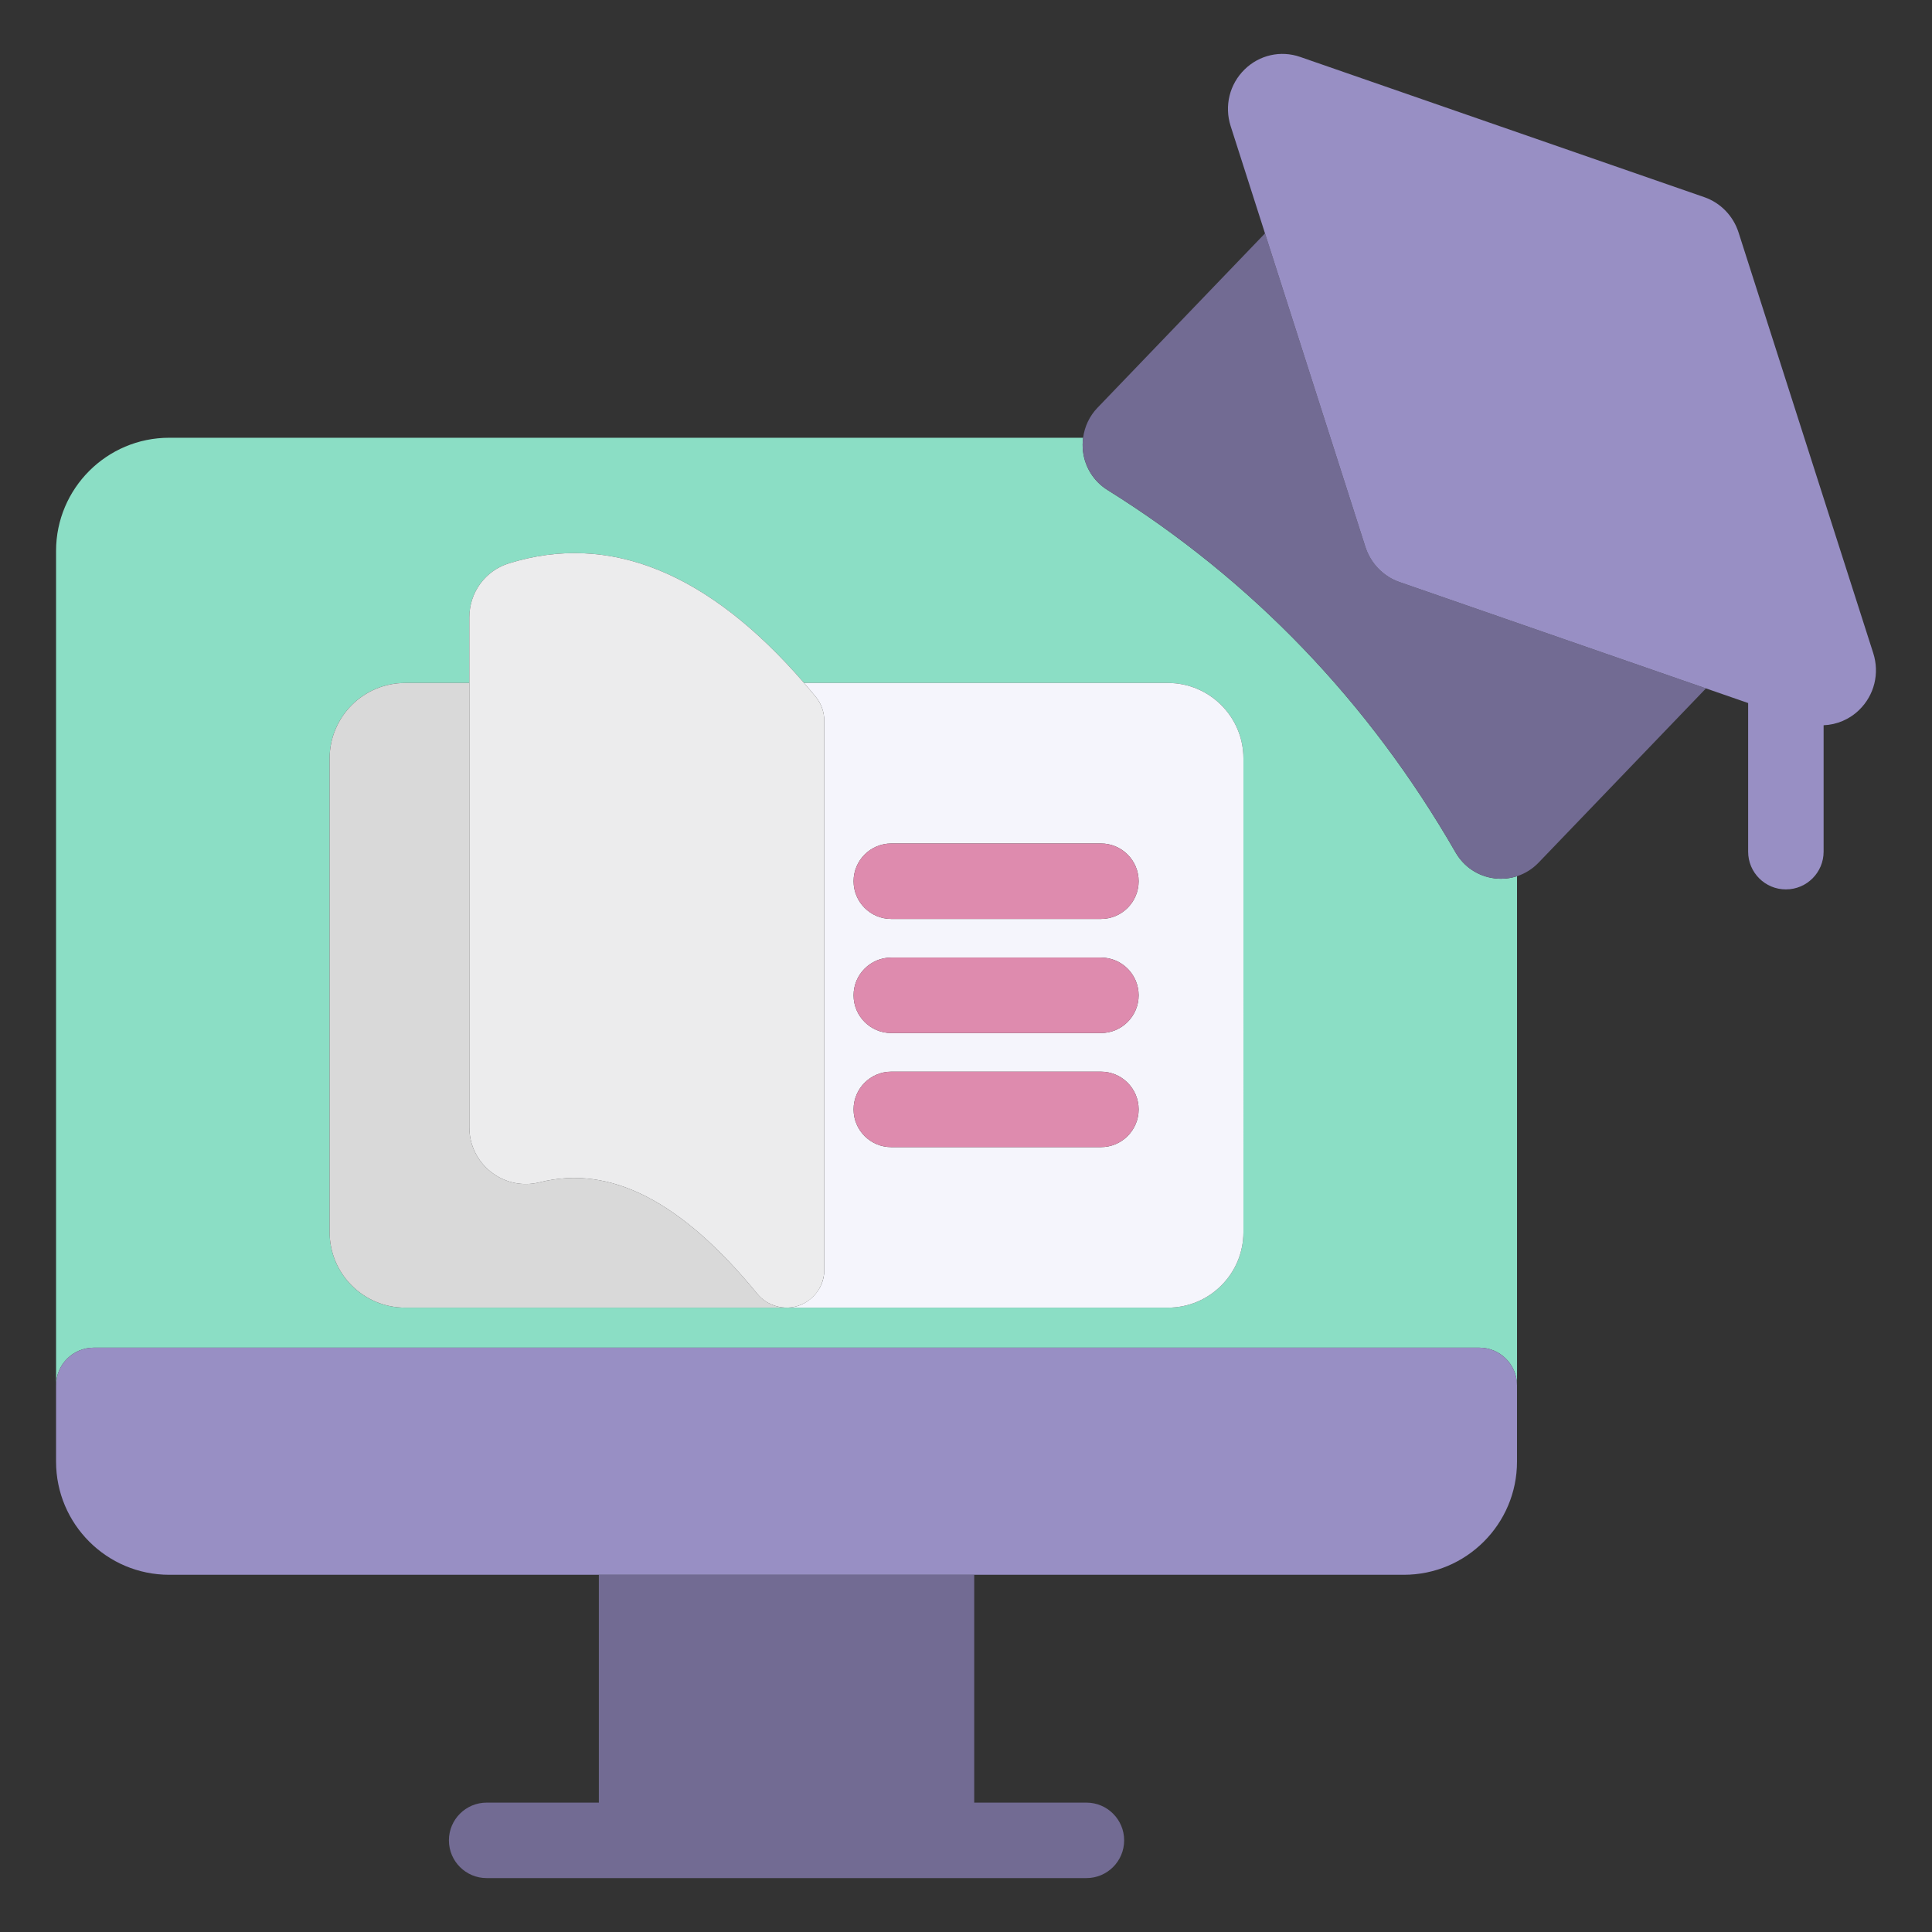 <svg xmlns="http://www.w3.org/2000/svg" enable-background="new 0 0 512 512" viewBox="0 0 512 512">
    <rect x="0" y="0" width="512" height="512" fill="#333333" stroke="none"/>
    <path fill="#8bdec5" d="M396.089,232.772c-4.366-0.533-8.139-3.042-10.35-6.884c-22.938-39.86-53.97-72.17-92.233-96.034
		c-3.597-2.243-5.965-5.964-6.494-10.209c-0.153-1.226-0.129-2.444,0.027-3.636h-242.2c-16.532,0-29.981,13.45-29.981,29.981
		v221.155c0-5.522,4.477-10,10-10h367.166c5.522,0,10,4.478,10,10V232.204c-1.354,0.44-2.776,0.673-4.228,0.673
		C397.229,232.877,396.66,232.842,396.089,232.772z M329.522,326.54c0,11.028-8.972,20-20,20H208.464
		c-0.013,0.001-0.027,0.001-0.04,0H107.356c-11.028,0-20-8.972-20-20V200.994c0-11.028,8.972-20,20-20h17.028v-17.39
		c0-6.607,4.212-12.356,10.48-14.307h0c26.611-8.283,52.91,2.39,78.222,31.697h96.436c11.028,0,20,8.972,20,20V326.54z"/>
    <path fill="#726b93" d="M158.703,417.336v60.378h-29.736c-5.523,0-10,4.478-10,10s4.477,10,10,10h29.736h99.474h29.735
		c5.522,0,10-4.478,10-10s-4.478-10-10-10h-29.735v-60.378H158.703z"/>
    <path fill="#988fc4" d="M392.022,357.146H24.857c-5.523,0-10,4.478-10,10v20.208c0,16.532,13.45,29.981,29.981,29.981h113.865h99.474
		h113.864c16.532,0,29.981-13.449,29.981-29.981v-20.208C402.022,361.624,397.545,357.146,392.022,357.146z"/>
    <path fill="#d9d9d9" d="M207.378,346.482c-2.586-0.281-5.026-1.599-6.677-3.608c-20.126-24.591-38.997-34.255-57.684-29.556
		c-4.504,1.134-9.188,0.146-12.853-2.712c-3.673-2.862-5.78-7.176-5.78-11.833v-117.78h-17.028c-11.028,0-20,8.972-20,20V326.54
		c0,11.028,8.972,20,20,20h101.067C208.075,346.522,207.721,346.522,207.378,346.482z"/>
    <path fill="#f5f5fc" d="M309.522,180.994h-96.436c1.032,1.195,2.063,2.41,3.092,3.667c1.462,1.787,2.261,4.024,2.261,6.333V336.54
		c0.088,5.401-4.591,10.068-9.975,10h101.058c11.028,0,20-8.972,20-20V200.994C329.522,189.966,320.551,180.994,309.522,180.994z
		 M291.752,273.767H236.21c-5.523,0-10-4.478-10-10s4.477-10,10-10h55.542c5.522,0,10,4.478,10,10S297.274,273.767,291.752,273.767z
		 M301.752,294.002c0,5.522-4.478,10-10,10H236.21c-5.523,0-10-4.478-10-10s4.477-10,10-10h55.542
		C297.274,284.002,301.752,288.479,301.752,294.002z M291.752,243.532H236.21c-5.523,0-10-4.477-10-10s4.477-10,10-10h55.542
		c5.522,0,10,4.477,10,10S297.274,243.532,291.752,243.532z"/>
    <path fill="#ececed" d="M211.802,345.958c3.98-1.422,6.637-5.191,6.637-9.418V190.994c0-2.309-0.799-4.547-2.261-6.333
		c-1.029-1.257-2.06-2.472-3.092-3.667c-25.312-29.307-51.611-39.98-78.222-31.697h0c-6.269,1.95-10.48,7.7-10.48,14.307v17.39
		v117.78c0,4.657,2.107,8.971,5.78,11.833c3.666,2.858,8.349,3.846,12.853,2.712c18.687-4.699,37.557,4.965,57.684,29.556
		C203.308,346.087,207.898,347.396,211.802,345.958z"/>
    <path fill="#de8bae"
          d="M291.752 253.767H236.21c-5.523 0-10 4.478-10 10s4.477 10 10 10h55.542c5.522 0 10-4.478 10-10S297.274 253.767 291.752 253.767zM291.752 284.002H236.21c-5.523 0-10 4.478-10 10s4.477 10 10 10h55.542c5.522 0 10-4.478 10-10S297.274 284.002 291.752 284.002zM291.752 223.532H236.21c-5.523 0-10 4.477-10 10s4.477 10 10 10h55.542c5.522 0 10-4.477 10-10S297.274 223.532 291.752 223.532z"/>
    <path fill="#726b93" d="M370.896,154.256c-4.274-1.483-7.658-4.967-9.052-9.319l-26.605-83.091l-44.403,46.223
		c-2.112,2.201-3.41,4.981-3.798,7.941c-0.156,1.192-0.18,2.41-0.027,3.636c0.529,4.245,2.897,7.966,6.494,10.209
		c38.264,23.863,69.296,56.174,92.233,96.034c2.211,3.842,5.983,6.351,10.35,6.884c0.571,0.07,1.141,0.104,1.706,0.104
		c1.452,0,2.874-0.234,4.228-0.673c2.134-0.693,4.097-1.908,5.72-3.597l44.354-46.173L370.896,154.256z"/>
    <path fill="#988fc4" d="M496.431,173.089L460.725,61.575c-1.394-4.353-4.777-7.836-9.052-9.319L344.552,15.083
		c-5.149-1.787-10.782-0.523-14.699,3.301c-4.009,3.914-5.433,9.675-3.715,15.038l9.101,28.423l26.605,83.091
		c1.394,4.353,4.777,7.836,9.052,9.319l81.2,28.177l11.181,3.88v39.388c0,5.523,4.478,10,10,10s10-4.477,10-10v-33.502
		c3.473-0.136,6.836-1.531,9.438-4.072C496.725,184.214,498.148,178.452,496.431,173.089z"/>
</svg>